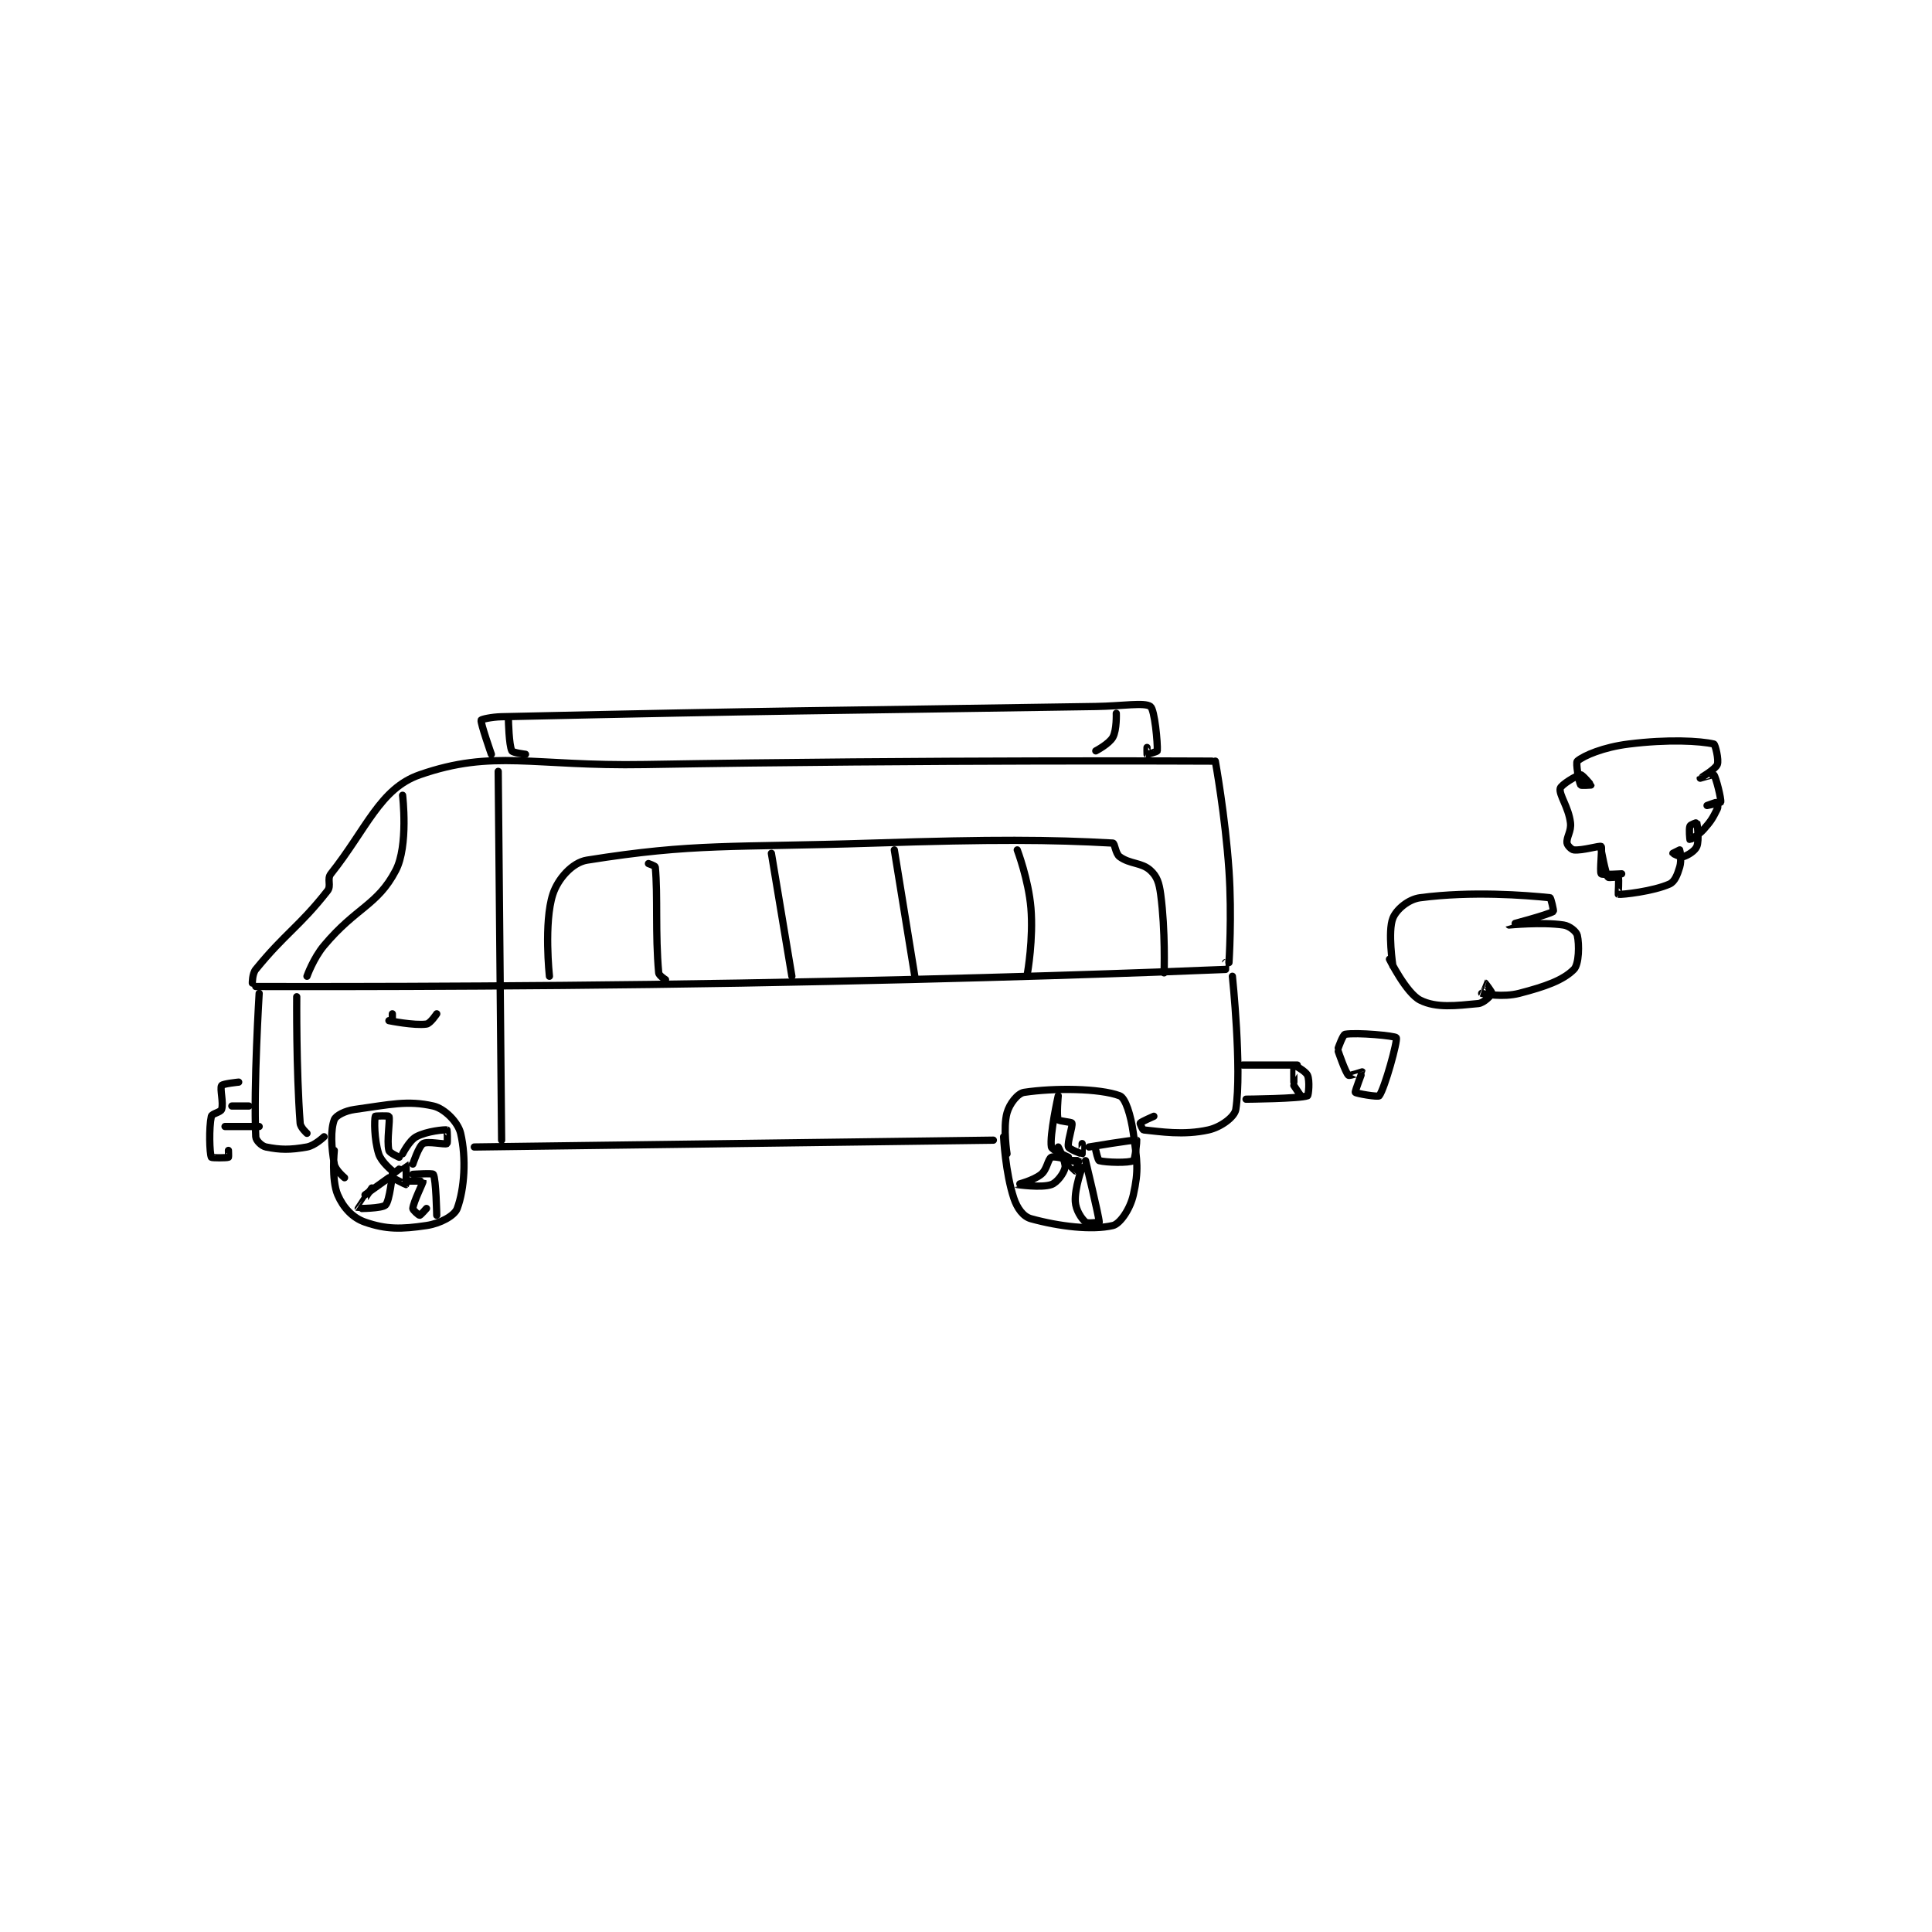 <?xml version="1.0" encoding="utf-8"?>
<!DOCTYPE svg PUBLIC "-//W3C//DTD SVG 1.1//EN" "http://www.w3.org/Graphics/SVG/1.1/DTD/svg11.dtd">
<svg viewBox="0 0 800 800" preserveAspectRatio="xMinYMin meet" xmlns="http://www.w3.org/2000/svg" version="1.1">
<g fill="none" stroke="black" stroke-linecap="round" stroke-linejoin="round" stroke-width="2.122">
<g transform="translate(87.52,292.541) scale(1.414) translate(-110,-173)">
<path id="0" d="M122 254 C122 254 121.958 251.278 123 250 C131.678 239.35 135.734 237.52 144 227 C145.211 225.459 143.778 223.538 145 222 C155.467 208.819 159.361 197.048 171 193 C192.623 185.479 204.01 190.569 237 190 C319.92 188.57 403 189 403 189 "/>
<path id="1" d="M404 189 C404 189 406.92 205.062 408 221 C408.904 234.335 408 248 408 248 "/>
<path id="2" d="M123 255 C123 255 194.029 255.25 265 254 C335.997 252.75 388.248 250.792 407 250 C407.011 250 407 248 407 248 "/>
<path id="3" d="M166 199 C166 199 167.759 213.808 164 221 C158.62 231.291 152.439 231.746 143 243 C139.856 246.748 138 252 138 252 "/>
<path id="4" d="M192 187 C192 187 188.777 177.816 189 177 C189.064 176.766 192.023 176.066 195 176 C281.043 174.088 282.011 174.374 369 173 C376.997 172.874 383.255 171.74 385 173 C386.242 173.897 387.156 183.817 387 186 C386.985 186.206 384.14 187.047 384 187 C383.965 186.988 384 185 384 185 "/>
<path id="5" d="M202 187 C202 187 198.273 186.545 198 186 C197.137 184.273 197 177 197 177 "/>
<path id="6" d="M369 186 C369 186 372.943 183.937 374 182 C375.185 179.827 375 175 375 175 "/>
<path id="7" d="M124 257 C124 257 122.335 284.05 123 299 C123.05 300.116 124.739 301.748 126 302 C130.203 302.841 132.981 302.886 138 302 C140.313 301.592 143 299 143 299 "/>
<path id="8" d="M149 311 C149 311 146.314 308.779 146 307 C145.099 301.894 144.881 296.984 146 294 C146.452 292.795 149.121 291.397 152 291 C162.387 289.567 167.394 288.283 175 290 C178.275 290.74 182.235 294.721 183 298 C184.688 305.233 184.118 314.283 182 320 C181.211 322.13 177.06 324.399 173 325 C165.56 326.102 161.238 326.159 155 324 C151.339 322.733 148.601 319.735 147 316 C145.119 311.611 146 303 146 303 "/>
<path id="9" d="M187 302 L339 300 "/>
<path id="10" d="M343 304 C343 304 341.791 296.354 343 292 C343.745 289.319 346.123 286.284 348 286 C356.847 284.66 370.12 284.795 376 287 C377.684 287.631 379.265 292.668 380 298 C381.146 306.308 381.599 308.803 380 316 C379.082 320.131 376.114 324.507 374 325 C367.859 326.433 358.259 325.278 350 323 C347.761 322.382 345.998 319.994 345 317 C342.527 309.581 342 299 342 299 "/>
<path id="11" d="M409 252 C409 252 411.839 279.175 410 291 C409.657 293.205 405.602 296.2 402 297 C394.667 298.63 387.925 297.493 383 297 C382.689 296.969 381.925 295.1 382 295 C382.3 294.6 386 293 386 293 "/>
<path id="12" d="M118 283 C118 283 113.332 283.469 113 284 C112.437 284.9 113.635 289.096 113 291 C112.728 291.816 110.164 292.237 110 293 C109.257 296.466 109.468 303.722 110 305 C110.093 305.222 114.461 305.216 115 305 C115.086 304.966 115 303 115 303 "/>
<path id="13" d="M114 296 L124 296 "/>
<path id="14" d="M116 290 L121 290 "/>
<path id="15" d="M163 310 C163 310 166.978 306.983 167 307 C167.058 307.043 167.115 312.885 167 313 C166.962 313.038 163 311 163 311 "/>
<path id="16" d="M361 306 C361 306 363.946 305.919 364 306 C364.063 306.094 363.069 308.977 363 309 C362.954 309.015 361 307 361 307 "/>
<path id="17" d="M163 309 C163 309 159.748 306.395 159 304 C157.646 299.666 157.719 294.032 158 293 C158.029 292.895 161.931 292.828 162 293 C162.431 294.078 161.289 300.156 162 303 C162.196 303.782 165 305 165 305 "/>
<path id="18" d="M167 312 C167 312 171.984 311.938 172 312 C172.09 312.359 169.205 317.947 169 320 C168.956 320.445 170.75 322 171 322 C171.25 322 173 320 173 320 "/>
<path id="19" d="M162 311 L155 316 "/>
<path id="20" d="M166 304 C166 304 167.947 300.105 170 299 C173.091 297.336 178.375 296.861 179 297 C179.065 297.014 179.215 300.877 179 301 C178.34 301.377 173.347 300.192 172 301 C170.73 301.762 169 307 169 307 "/>
<path id="21" d="M163 310 C163 310 162.228 317.772 161 319 C159.995 320.005 153.04 320.049 153 320 C152.98 319.974 157 314 157 314 "/>
<path id="22" d="M169 310 C169 310 174.777 309.617 175 310 C175.803 311.377 176 322 176 322 "/>
<path id="23" d="M361 305 C361 305 356.152 302.909 356 302 C355.42 298.521 358 287 358 287 C358 287 357.46 292.919 358 294 C358.232 294.463 361.875 294.667 362 295 C362.331 295.883 360.567 300.701 361 302 C361.217 302.65 364.874 304.031 365 304 C365.027 303.993 365 301 365 301 "/>
<path id="24" d="M365 308 C365 308 362.754 314.063 363 318 C363.154 320.467 364.771 322.947 366 324 C366.604 324.517 370 324 370 324 C370 322.62 366 306 366 306 "/>
<path id="25" d="M362 306 C362 306 357.083 304.519 356 305 C354.982 305.452 354.749 308.601 353 310 C350.651 311.879 345.998 312.998 346 313 C346.004 313.004 353.074 314.045 356 313 C357.693 312.395 359.7 309.651 360 308 C360.295 306.376 358 302 358 302 "/>
<path id="26" d="M367 302 C367 302 380.256 299.771 381 300 C381.047 300.014 380.558 305.696 380 306 C378.694 306.712 372.016 306.55 370 306 C369.634 305.9 369 303 369 303 "/>
<path id="27" d="M195 300 L194 192 "/>
<path id="28" d="M135 258 C135 258 134.821 279.283 136 295 C136.1 296.335 138 298 138 298 "/>
<path id="29" d="M162 265 C162 265 169.422 266.511 173 266 C174.13 265.839 176 263 176 263 "/>
<path id="30" d="M163 265 L163 263 "/>
<path id="31" d="M209 252 C209 252 207.317 236.294 210 228 C211.46 223.487 215.682 218.689 220 218 C251.579 212.961 262.037 214.362 304 213 C338.901 211.867 355.73 211.985 374 213 C374.58 213.032 374.74 216.083 376 217 C379.057 219.223 382.415 218.631 385 221 C386.922 222.761 387.546 224.596 388 228 C389.419 238.642 389 251 389 251 "/>
<path id="32" d="M238 219 C238 219 239.97 219.679 240 220 C240.787 228.392 239.952 239.47 241 251 C241.074 251.809 243 253 243 253 "/>
<path id="33" d="M274 216 L280 252 "/>
<path id="34" d="M310 215 L316 252 "/>
<path id="35" d="M346 215 C346 215 349.311 223.734 350 232 C350.752 241.021 349 251 349 251 "/>
<path id="36" d="M412 278 L428 278 "/>
<path id="37" d="M413 288 C413 288 428.776 287.865 431 287 C431.282 286.89 431.713 282.603 431 281 C430.433 279.723 427.04 277.98 427 278 C426.96 278.02 427 283 427 283 "/>
<path id="38" d="M429 287 L427 284 "/>
<path id="39" d="M440 273 C440 273 441.369 269.111 442 269 C445.456 268.39 456.697 269.454 457 270 C457.462 270.831 453.628 284.829 452 287 C451.666 287.445 445.239 286.335 445 286 C444.818 285.745 447.048 280.12 447 280 C446.995 279.986 443.304 281.261 443 281 C442.128 280.253 440 274 440 274 "/>
<path id="40" d="M456 249 C456 249 454.455 238.862 456 235 C457.015 232.462 460.502 229.456 464 229 C479.132 227.026 494.743 228.256 502 229 C502.269 229.028 503.16 232.893 503 233 C501.495 234.003 489.999 236.999 490 237 C490.001 237.002 499.663 236.049 506 237 C507.763 237.264 509.753 238.928 510 240 C510.616 242.67 510.526 248.474 509 250 C505.809 253.191 500.661 255.014 493 257 C488.269 258.226 482.59 257.177 482 257 C481.995 256.998 482.981 254 483 254 C483.037 254 485.098 256.708 485 257 C484.819 257.543 482.651 259.843 481 260 C474.488 260.62 468.741 261.37 464 259 C459.936 256.968 455 247 455 247 "/>
<path id="41" d="M523 222 C523 222 517.27 222.36 517 222 C516.52 221.36 517.38 214.333 517 214 C516.613 213.661 511.547 215.255 509 215 C508.291 214.929 507.087 213.692 507 213 C506.774 211.192 508.325 209.604 508 207 C507.425 202.402 504.6 198.867 505 197 C505.226 195.945 509.862 193.126 511 193 C511.471 192.948 514 195.968 514 196 C514 196 511.12 196.21 511 196 C510.469 195.071 509.499 189.429 510 189 C511.931 187.345 517.697 184.913 525 184 C536.684 182.54 545.977 183.072 550 184 C550.384 184.089 551.534 188.664 551 190 C550.428 191.431 546.002 193.995 546 194 C545.999 194.002 549.85 192.825 550 193 C550.6 193.7 552.2 200.1 552 201 C551.95 201.225 548 202 548 202 C548 202 550.86 200.953 551 201 C551.035 201.012 551.336 202.329 551 203 C549.657 205.685 549.239 206.481 547 209 C545.464 210.728 543.061 212.015 543 212 C542.981 211.995 542.639 208.903 543 208 C543.163 207.594 544.996 206.988 545 207 C545.08 207.241 545.772 212.069 545 214 C544.492 215.269 542.382 216.605 541 217 C540.228 217.221 538.011 216.021 538 216 C538 216 540 215 540 215 C540.076 215.153 540.593 218.022 540 220 C539.3 222.334 538.525 224.322 537 225 C532.23 227.12 523.159 228.155 522 228 C521.947 227.993 522.276 223.46 522 223 C521.901 222.835 519.163 223.26 519 223 C518.198 221.716 517 215 517 215 "/>
</g>
</g>
</svg>

